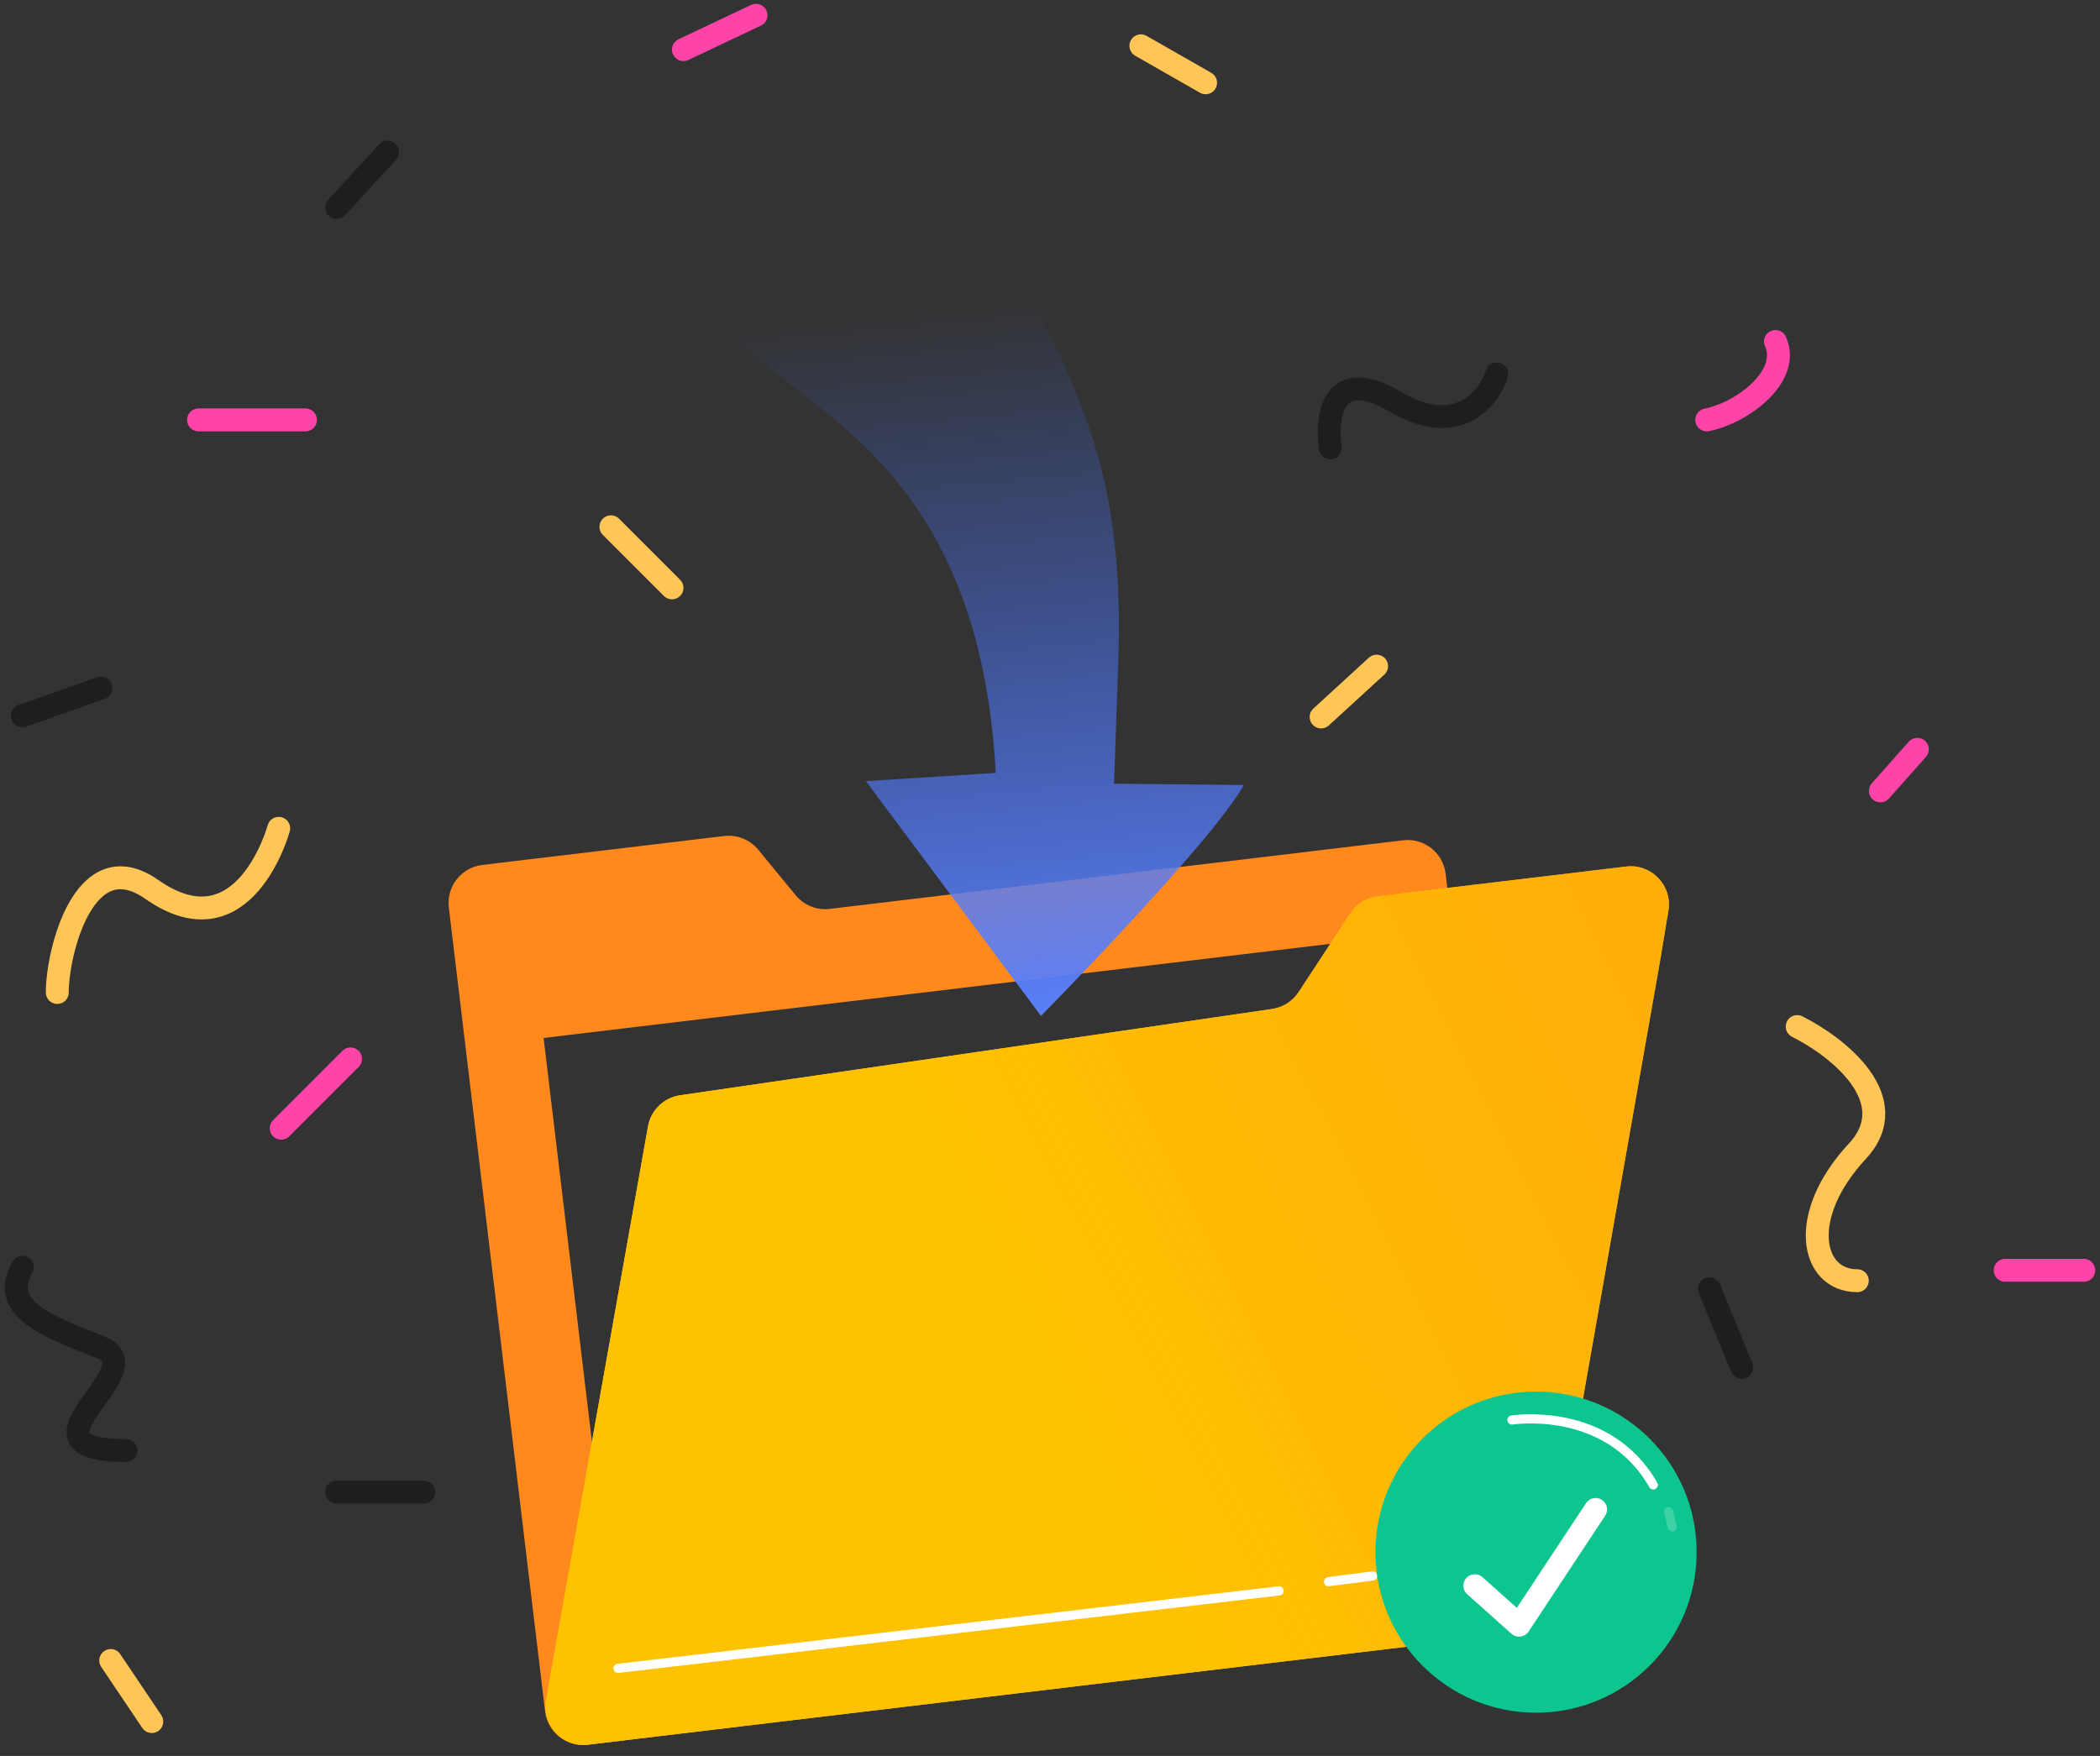 <svg width="275" height="230" viewBox="0 0 275 230" fill="none" xmlns="http://www.w3.org/2000/svg">
<rect x="0" y="0" width="275" height="230" fill="#333333" stroke="none"/>
<path fill-rule="evenodd" clip-rule="evenodd" d="M63.146 113.298C60.404 113.627 58.448 116.115 58.776 118.857L71.379 224.162C71.707 226.904 74.196 228.861 76.938 228.533L196.215 214.257C196.233 214.255 196.252 214.253 196.27 214.251L82.189 227.904L71.185 135.957L190.175 121.716L189.304 114.437C188.976 111.695 186.487 109.738 183.745 110.066L108.654 119.053C106.961 119.256 105.282 118.582 104.198 117.265L99.288 111.295C98.205 109.978 96.525 109.304 94.832 109.506L63.146 113.298Z" fill="#FF891D"/>
<path d="M142.717 56.307C135.746 36.275 127.228 28.61 126.856 24.914C120.37 23.513 87.235 23.178 92.282 38.038C97.329 52.899 127.827 54.142 130.4 101.24L113.387 102.315L136.321 133.068C136.321 133.068 158.471 110.618 162.885 102.826L145.886 102.65L146.433 87.009C146.796 76.624 146.133 66.121 142.717 56.307Z" fill="url(#paint0_linear)"/>
<path d="M84.859 147.537C85.236 145.416 86.928 143.775 89.06 143.465L166.59 132.162C168.005 131.956 169.264 131.153 170.049 129.958L176.834 119.619C177.643 118.386 178.955 117.573 180.42 117.398L212.956 113.504C216.266 113.108 219.029 116 218.483 119.289L217.362 126.027L202.593 209.915C202.211 212.086 200.452 213.751 198.263 214.013L77.018 228.523C73.685 228.922 70.913 225.989 71.501 222.684L84.859 147.537Z" fill="#FFC200"/>
<path d="M84.859 147.537C85.236 145.416 86.928 143.775 89.06 143.465L166.59 132.162C168.005 131.956 169.264 131.153 170.049 129.958L176.834 119.619C177.643 118.386 178.955 117.573 180.42 117.398L212.956 113.504C216.266 113.108 219.029 116 218.483 119.289L217.362 126.027L202.593 209.915C202.211 212.086 200.452 213.751 198.263 214.013L77.018 228.523C73.685 228.922 70.913 225.989 71.501 222.684L84.859 147.537Z" fill="url(#paint1_linear)"/>
<line x1="80.929" y1="218.534" x2="167.499" y2="208.384" stroke="white" stroke-width="1.2" stroke-linecap="round"/>
<line x1="173.977" y1="207.179" x2="179.748" y2="206.426" stroke="white" stroke-width="1.2" stroke-linecap="round"/>
<circle cx="201.15" cy="203.311" r="21.032" fill="#0CC58F"/>
<path d="M194.129 206.581C193.511 206.029 192.563 206.083 192.011 206.701C191.459 207.319 191.513 208.267 192.131 208.819L194.129 206.581ZM198.928 212.878L197.929 213.997C198.253 214.287 198.688 214.421 199.121 214.365C199.553 214.309 199.939 214.068 200.179 213.705L198.928 212.878ZM210.201 198.54C210.658 197.849 210.468 196.919 209.776 196.462C209.085 196.005 208.155 196.195 207.698 196.886L210.201 198.54ZM192.131 208.819L197.929 213.997L199.927 211.759L194.129 206.581L192.131 208.819ZM200.179 213.705L210.201 198.54L207.698 196.886L197.676 212.051L200.179 213.705Z" fill="white"/>
<path d="M198 186C198 186 210.5 184 216.5 194.5" stroke="white" stroke-width="1.2" stroke-linecap="round"/>
<path opacity="0.2" d="M218.5 198L219 200" stroke="white" stroke-width="1.2" stroke-linecap="round"/>
<path d="M173.006 93.912L180.269 87.255M80 69L88 77M7.5 130C7.5 124.755 11.013 110.284 19.878 116.5C32 125 36.5 108.5 36.5 108.5M235.347 134.464C240.592 137.087 249.509 144.027 243.215 150.806C235.347 159.279 237.162 167.753 243.215 167.753M14.5 217.5L19.878 225.5M149.401 6L157.875 10.842" stroke="#FFC657" stroke-width="3" stroke-linecap="round"/>
<path d="M232.5 44.736C234.517 49.174 228.342 54.032 223.5 55M272.872 166.391H262.583M26 55H40M251.083 98.149L246.241 103.596M45.904 138.701L36.825 147.78M89.5 6.5L99 2" stroke="#FF44A9" stroke-width="3" stroke-linecap="round"/>
<path d="M50.745 19.921L44.088 27.184M174.216 58.657C173.611 54.622 174.458 47.762 182.69 52.604C190.921 57.446 194.997 52.201 196.005 48.973M223.847 168.812L228.084 179.102M2.93 166C-0.096 171.447 5.957 173.595 13.22 176.5C20.483 179.405 0.764 190 16.5 190M55.5 195.443H44.088M2.931 93.761L13.22 90.13" stroke="#1E1E1E" stroke-width="3" stroke-linecap="round"/>
<defs>
<linearGradient id="paint0_linear" x1="137.821" y1="133.084" x2="127.31" y2="20.829" gradientUnits="userSpaceOnUse">
<stop stop-color="#5A80F9"/>
<stop offset="0.832" stop-color="#406DFF" stop-opacity="0"/>
</linearGradient>
<linearGradient id="paint1_linear" x1="335.213" y1="96.182" x2="22.904" y2="253.547" gradientUnits="userSpaceOnUse">
<stop stop-color="#FF891D" stop-opacity="0.5"/>
<stop offset="0.608" stop-color="#FFC200"/>
</linearGradient>
</defs>
</svg>
